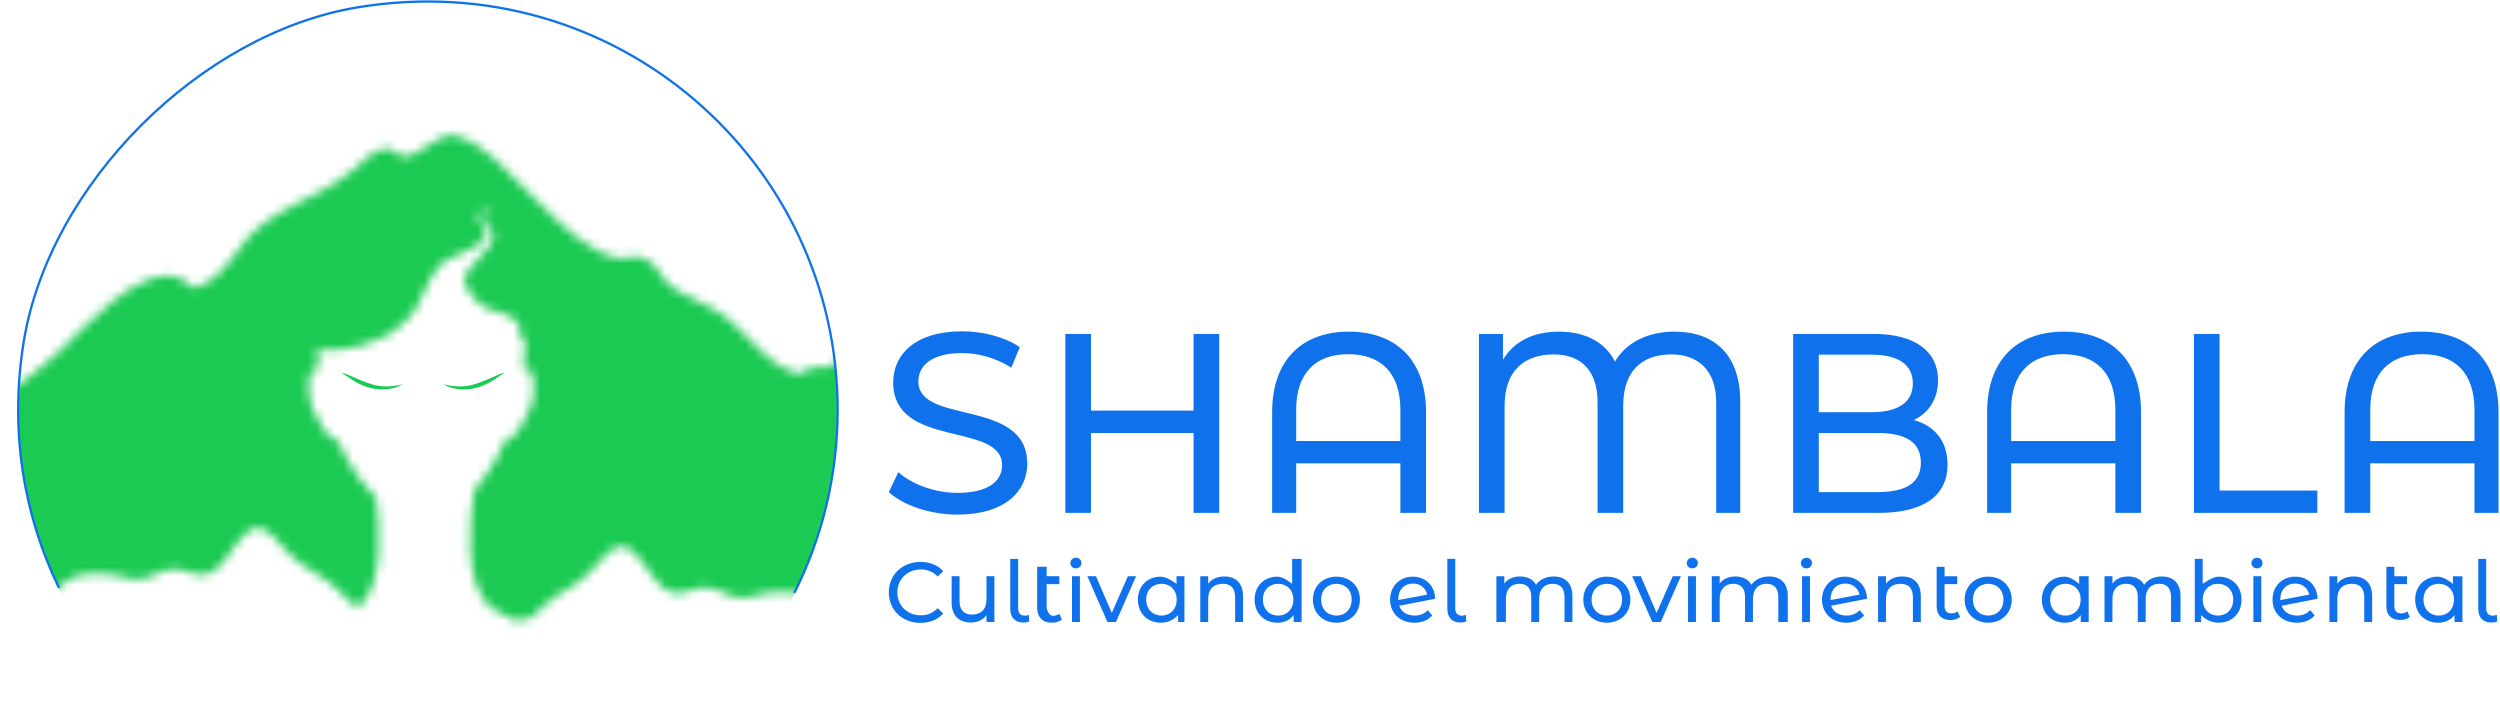 <svg width="280" height="80" viewBox="0 0 280 80" fill="none" xmlns="http://www.w3.org/2000/svg">
<g clip-path="url(#clip0_590_3876)">
<mask id="mask0_590_3876" style="mask-type:luminance" maskUnits="userSpaceOnUse" x="0" y="15" width="95" height="55">
<path d="M94.249 40.184C93.744 40.551 93.215 41.051 92.306 41.2C91.134 40.901 90.399 41.326 89.477 41.884C85.554 40.942 83.411 36.568 79.991 34.649C78.361 33.663 76.475 33.035 74.939 31.945C74.905 31.897 74.871 31.85 74.837 31.802C73.897 30.596 73.049 28.86 71.355 28.718C70.651 28.796 70.022 28.876 69.448 28.952C62.994 27.933 56.758 16.939 51.657 15.421C49.621 14.029 46.972 17.85 44.962 17.522C43.762 16.22 42.418 16.15 39.489 19.075C35.421 22.543 29.64 23.361 26.61 28.118C25.355 29.876 23.837 31.683 21.747 32.303C20.425 31.049 19.101 30.33 16.581 31.326C13.68 32.472 11.297 34.824 9.076 36.93C6.36 39.835 3.273 42.385 0.281 44.309C0.238 45.128 0.167 45.852 0.167 46.683C0.167 53.99 2.152 60.845 5.157 67.007L5.188 66.986L6.215 66.099L7.247 65.239L8.287 64.641L9.334 64.361L10.385 64.275H11.437L12.49 64.369L13.543 64.587L14.596 64.833L15.648 64.897L16.698 64.647L17.749 64.188L18.802 63.811L19.706 63.758L19.855 63.749L20.906 64L21.956 64.324L23.008 64.378L24.066 63.887L25.133 62.788L26.211 61.314L27.292 59.941L28.368 59.161L29.429 59.209L30.473 59.964L31.506 61.074L32.052 61.656L32.534 62.169L33.565 63.051L34.598 63.742L35.63 64.377L36.657 65.083L37.677 65.931L38.689 66.887L38.697 66.894L39.699 67.805L40.061 68.061C43.116 65.737 42.534 58.727 42.116 55.679C41.352 54.963 40.676 54.146 40.087 53.335C39.165 52.067 38.421 50.679 37.801 49.249H37.8C36.664 49.403 35.592 46.921 35.068 45.898C34.544 44.875 34.281 42.061 35.068 41.515C35.281 41.368 35.494 41.35 35.691 41.401C35.607 40.645 35.56 39.886 35.548 39.128C36.38 39.235 37.292 39.248 38.29 39.137C41.619 38.764 44.981 37.235 46.681 34.365C47.271 33.369 47.648 32.262 48.198 31.244C48.748 30.225 49.524 29.258 50.607 28.838C50.858 28.741 53.058 27.877 53.572 27.421C53.975 27.062 54.271 26.682 54.401 26.272C54.639 25.517 53.855 25.233 53.643 24.618C53.566 24.396 53.639 24.062 53.785 23.877C54.123 23.449 54.75 23.051 55.389 22.731C54.874 23.086 54.41 23.49 54.175 23.891C54.045 24.112 54.045 24.396 54.163 24.623C54.453 25.186 55.412 25.802 55.255 26.561C55.156 27.043 54.806 27.564 54.367 28.093C53.749 28.836 52.952 29.596 52.411 30.288C51.979 30.84 51.904 31.596 52.236 32.213C52.81 33.279 53.66 34.179 54.777 34.634C55.352 34.868 55.969 34.982 56.553 35.194C57.137 35.405 57.711 35.739 58.018 36.277C58.323 36.813 58.529 37.604 58.033 37.97C58.032 37.971 58.033 37.973 58.035 37.973C58.287 37.959 58.528 37.917 58.759 37.854C58.776 38.155 58.784 38.459 58.784 38.768C58.784 39.633 58.735 40.52 58.64 41.413C58.849 41.347 59.078 41.356 59.307 41.515C60.094 42.061 59.831 44.874 59.307 45.897C58.788 46.91 57.731 49.353 56.608 49.251C55.915 50.87 55.063 52.397 54.059 53.75C53.763 54.15 53.443 54.541 53.102 54.912C52.708 57.377 51.645 65.882 55.275 68.224C56.059 68.73 56.944 69.157 57.864 69.518L58.391 69.43L59.452 69.182L59.522 69.164L59.758 68.949L60.771 67.992L61.79 67.144L62.818 66.438L63.85 65.804L64.883 65.112L65.913 64.23L66.942 63.135L67.974 62.025L69.019 61.27L70.08 61.222L71.155 62.002L72.237 63.374L73.314 64.849L74.382 65.948L75.44 66.439L76.491 66.385L77.541 66.061L78.592 65.81L79.646 65.871L80.699 66.248L81.75 66.707L82.8 66.958L83.851 66.893L84.746 66.684L84.904 66.647L85.958 66.429L87.011 66.335H88.063L89.113 66.422L90.071 66.678C92.976 60.599 94.593 53.804 94.593 46.626C94.593 44.508 94.526 42.227 94.252 40.184L94.249 40.184Z" fill="white"/>
</mask>
<g mask="url(#mask0_590_3876)">
<path d="M47.925 91.797C73.269 91.797 93.814 71.316 93.814 46.053C93.814 20.789 73.269 0.309 47.925 0.309C22.581 0.309 2.035 20.789 2.035 46.053C2.035 71.316 22.581 91.797 47.925 91.797Z" fill="#1BCA52"/>
</g>
<path d="M6.609 65.845C2.657 57.72 1.046 48.254 2.649 38.318C5.495 20.676 22.392 3.738 40.077 0.818C68.888 -3.939 93.814 18.086 93.814 45.913C93.814 53.282 92.066 60.244 88.961 66.41" stroke="#0F72EC" stroke-width="0.262" stroke-miterlimit="10"/>
<path d="M45.139 43.027C45.139 43.027 43.736 43.445 42.351 43.208C40.723 42.929 38.797 41.759 38.231 41.737C38.636 41.933 39.689 42.885 41.104 43.349C42.358 43.759 43.926 43.748 45.139 43.027Z" fill="#1BCA52"/>
<path d="M49.623 43.027C49.623 43.027 51.025 43.445 52.41 43.208C54.038 42.929 55.964 41.759 56.53 41.737C56.125 41.933 55.072 42.885 53.657 43.349C52.403 43.759 50.835 43.748 49.623 43.027Z" fill="#1BCA52"/>
<path d="M163.587 69.728C163.8 69.728 164.021 69.69 164.225 69.614L164.178 68.861C164.076 68.909 163.91 68.956 163.744 68.956C163.236 68.956 162.987 68.651 162.987 68.107V62.594H162.1V68.183C162.1 69.156 162.636 69.728 163.588 69.728L163.587 69.728ZM158.257 65.357C159.08 65.357 159.682 65.872 159.845 66.597L156.601 67.207V67.112C156.601 66.053 157.29 65.357 158.257 65.357ZM158.446 68.943C157.594 68.943 156.963 68.542 156.705 67.846L160.733 67.064C160.704 65.557 159.623 64.585 158.236 64.585C156.762 64.585 155.691 65.662 155.691 67.16C155.691 68.657 156.782 69.745 158.418 69.745C159.26 69.745 159.958 69.459 160.408 68.924L159.911 68.333C159.538 68.743 159.04 68.943 158.447 68.943H158.446Z" fill="#0F72EC"/>
<path d="M222.683 68.943C221.707 68.943 220.97 68.237 220.97 67.159C220.97 66.082 221.707 65.385 222.683 65.385C223.658 65.385 224.386 66.082 224.386 67.159C224.386 68.237 223.658 68.943 222.683 68.943ZM222.683 69.744C224.204 69.744 225.314 68.666 225.314 67.159C225.314 65.652 224.204 64.584 222.683 64.584C221.162 64.584 220.042 65.652 220.042 67.159C220.042 68.666 221.162 69.744 222.683 69.744ZM219.252 68.471C219.067 68.618 218.818 68.7 218.559 68.7C218.06 68.7 217.792 68.408 217.792 67.886V65.423H219.211V64.539H217.792V63.478H216.905V67.923C216.905 68.901 217.469 69.441 218.457 69.441C218.855 69.441 219.261 69.331 219.529 69.102L219.252 68.471ZM213.043 64.564C212.245 64.564 211.6 64.859 211.23 65.374V64.539H210.343V69.666H211.23V67.063C211.23 65.966 211.87 65.385 212.859 65.385C213.741 65.385 214.245 65.871 214.245 66.863V69.667H215.132V66.758C215.132 65.27 214.268 64.564 213.043 64.564V64.564ZM206.677 65.356C207.5 65.356 208.102 65.871 208.265 66.596L205.021 67.207V67.111C205.021 66.053 205.71 65.356 206.677 65.356ZM206.819 68.942C205.967 68.942 205.336 68.542 205.077 67.846L209.105 67.064C209.077 65.556 207.995 64.584 206.608 64.584C205.135 64.584 204.063 65.662 204.063 67.159C204.063 68.657 205.154 69.744 206.79 69.744C207.632 69.744 208.331 69.458 208.78 68.924L208.283 68.332C207.91 68.742 207.412 68.942 206.819 68.942H206.819ZM201.829 69.666H202.715V64.538H201.829V69.666ZM202.322 63.658C202.685 63.658 202.943 63.391 202.943 63.048C202.943 62.724 202.675 62.466 202.322 62.466C201.968 62.466 201.7 62.733 201.7 63.067C201.7 63.401 201.968 63.659 202.322 63.659V63.658ZM198.132 64.563C197.261 64.563 196.545 64.925 196.158 65.498C195.819 64.868 195.161 64.563 194.377 64.563C193.593 64.563 192.973 64.849 192.606 65.364V64.538H191.719V69.666H192.606V67.062C192.606 65.966 193.21 65.384 194.13 65.384C194.964 65.384 195.443 65.87 195.443 66.862V69.666H196.33V67.063C196.33 65.966 196.934 65.385 197.854 65.385C198.689 65.385 199.168 65.871 199.168 66.863V69.667H200.232V66.758C200.232 65.27 199.38 64.564 198.132 64.564V64.563ZM189.058 69.666H189.945V64.538H189.058V69.666ZM189.539 63.658C189.902 63.658 190.161 63.391 190.161 63.048C190.161 62.724 189.893 62.466 189.539 62.466C189.185 62.466 188.917 62.733 188.917 63.067C188.917 63.401 189.185 63.659 189.539 63.659V63.658ZM187.345 64.538L185.54 68.65L183.774 64.538H182.803L185.055 69.666H186.006L188.258 64.538H187.345H187.345ZM179.971 68.942C178.995 68.942 178.259 68.237 178.259 67.159C178.259 66.081 178.996 65.385 179.971 65.385C180.947 65.385 181.674 66.081 181.674 67.159C181.674 68.237 180.947 68.942 179.971 68.942ZM179.971 69.743C181.492 69.743 182.602 68.666 182.602 67.159C182.602 65.652 181.492 64.584 179.971 64.584C178.45 64.584 177.33 65.652 177.33 67.159C177.33 68.666 178.45 69.743 179.971 69.743ZM174.01 64.564C173.139 64.564 172.422 64.926 172.035 65.498C171.697 64.869 171.038 64.564 170.254 64.564C169.471 64.564 168.851 64.85 168.483 65.365V64.539H167.596V69.666H168.661V67.063C168.661 65.966 169.265 65.385 170.185 65.385C171.019 65.385 171.498 65.871 171.498 66.863V69.667H172.385V67.064C172.385 65.967 172.989 65.385 173.909 65.385C174.744 65.385 175.223 65.871 175.223 66.864V69.667H176.11V66.759C176.11 65.271 175.258 64.565 174.01 64.565V64.564Z" fill="#0F72EC"/>
<path d="M279.052 69.728C279.265 69.728 279.486 69.69 279.69 69.614L279.644 68.861C279.542 68.909 279.376 68.956 279.209 68.956C278.701 68.956 278.452 68.65 278.452 68.107V62.594H277.565V68.183C277.565 69.156 278.101 69.728 279.053 69.728L279.052 69.728ZM273.142 68.943C272.166 68.943 271.43 68.237 271.43 67.159C271.43 66.082 272.166 65.385 273.142 65.385C274.118 65.385 274.845 66.082 274.845 67.159C274.845 68.237 274.108 68.943 273.142 68.943ZM274.727 64.539V65.395C274.727 65.395 273.783 64.584 273.065 64.584C271.582 64.584 270.501 65.614 270.501 67.159C270.501 68.705 271.582 69.744 273.065 69.744C273.811 69.744 274.463 69.458 274.905 68.885V69.666H275.791V64.539H274.727ZM269.624 68.471C269.439 68.618 269.19 68.7 268.931 68.7C268.432 68.7 268.164 68.408 268.164 67.886V65.423H269.583V64.539H268.164V63.478H267.277V67.923C267.277 68.901 267.841 69.441 268.829 69.441C269.227 69.441 269.633 69.331 269.901 69.102L269.624 68.471ZM263.592 64.564C262.795 64.564 262.15 64.859 261.779 65.374V64.539H260.893V69.666H261.779V67.063C261.779 65.966 262.419 65.385 263.408 65.385C264.29 65.385 264.795 65.871 264.795 66.863V69.667H265.681V66.758C265.681 65.27 264.817 64.564 263.592 64.564V64.564ZM257.049 65.356C257.872 65.356 258.474 65.871 258.637 66.596L255.393 67.207V67.111C255.393 66.053 256.082 65.356 257.049 65.356ZM257.278 68.942C256.427 68.942 255.795 68.542 255.537 67.846L259.565 67.064C259.536 65.556 258.455 64.584 257.068 64.584C255.595 64.584 254.523 65.662 254.523 67.159C254.523 68.657 255.614 69.744 257.25 69.744C258.092 69.744 258.791 69.458 259.24 68.924L258.743 68.332C258.37 68.742 257.872 68.942 257.279 68.942H257.278ZM252.378 69.666H253.265V64.538H252.378V69.666ZM252.782 63.658C253.145 63.658 253.403 63.391 253.403 63.048C253.403 62.724 253.136 62.466 252.782 62.466C252.428 62.466 252.16 62.733 252.16 63.067C252.16 63.401 252.428 63.659 252.782 63.659V63.658ZM248.41 68.942C247.443 68.942 246.707 68.236 246.707 67.158C246.707 66.08 247.444 65.384 248.41 65.384C249.375 65.384 250.122 66.08 250.122 67.158C250.122 68.236 249.386 68.942 248.41 68.942ZM248.486 64.584C247.768 64.584 246.703 65.394 246.703 65.394V62.594H245.816V69.666H246.525V68.885C247.089 69.457 247.74 69.743 248.486 69.743C249.969 69.743 251.05 68.704 251.05 67.159C251.05 65.613 249.969 64.584 248.486 64.584ZM242.119 64.563C241.248 64.563 240.532 64.925 240.145 65.498C239.806 64.868 239.148 64.563 238.364 64.563C237.58 64.563 236.961 64.849 236.593 65.364V64.538H235.706V69.666H236.593V67.062C236.593 65.966 237.197 65.384 238.117 65.384C238.951 65.384 239.431 65.87 239.431 66.862V69.666H240.317V67.063C240.317 65.966 240.922 65.385 241.842 65.385C242.676 65.385 243.155 65.871 243.155 66.863V69.667H244.219V66.758C244.219 65.27 243.368 64.564 242.119 64.564V64.563ZM231.331 68.942C230.355 68.942 229.619 68.236 229.619 67.158C229.619 66.08 230.356 65.384 231.331 65.384C232.307 65.384 233.034 66.08 233.034 67.158C233.034 68.236 232.297 68.942 231.331 68.942ZM232.868 64.538V65.394C232.868 65.394 231.972 64.583 231.254 64.583C229.771 64.583 228.69 65.613 228.69 67.158C228.69 68.704 229.771 69.743 231.254 69.743C232 69.743 232.651 69.457 233.045 68.884V69.665H233.932V64.538H232.868Z" fill="#0F72EC"/>
<path d="M149.681 68.943C148.705 68.943 147.969 68.237 147.969 67.159C147.969 66.082 148.705 65.385 149.681 65.385C150.658 65.385 151.384 66.082 151.384 67.159C151.384 68.237 150.657 68.943 149.681 68.943ZM149.681 69.744C151.203 69.744 152.312 68.666 152.312 67.159C152.312 65.652 151.202 64.584 149.681 64.584C148.161 64.584 147.041 65.652 147.041 67.159C147.041 68.666 148.161 69.744 149.681 69.744ZM143.156 68.943C142.18 68.943 141.444 68.237 141.444 67.159C141.444 66.082 142.18 65.385 143.156 65.385C144.133 65.385 144.859 66.082 144.859 67.159C144.859 68.237 144.123 68.943 143.156 68.943ZM144.718 62.594V65.395C144.718 65.395 143.797 64.584 143.08 64.584C141.597 64.584 140.515 65.614 140.515 67.159C140.515 68.705 141.597 69.744 143.08 69.744C143.826 69.744 144.477 69.458 144.895 68.885V69.666H145.782V62.594H144.718ZM137.131 64.564C136.333 64.564 135.688 64.86 135.317 65.374V64.539H134.431V69.666H135.317V67.063C135.317 65.966 135.957 65.385 136.946 65.385C137.829 65.385 138.333 65.871 138.333 66.863V69.667H139.219V66.758C139.219 65.27 138.355 64.564 137.131 64.564V64.564ZM130.087 68.942C129.111 68.942 128.375 68.237 128.375 67.159C128.375 66.081 129.111 65.385 130.087 65.385C131.063 65.385 131.79 66.081 131.79 67.159C131.79 68.237 131.054 68.942 130.087 68.942ZM131.77 64.538V65.394C131.77 65.394 130.728 64.584 130.01 64.584C128.527 64.584 127.446 65.613 127.446 67.159C127.446 68.704 128.527 69.743 130.01 69.743C130.756 69.743 131.408 69.457 131.947 68.885V69.666H132.657V64.538H131.77ZM126.324 64.538L124.519 68.65L122.752 64.538H121.782L124.034 69.666H124.985L127.237 64.538H126.324H126.324ZM120.063 69.666H120.95V64.538H120.063V69.666ZM120.5 63.658C120.864 63.658 121.122 63.391 121.122 63.048C121.122 62.724 120.854 62.466 120.5 62.466C120.146 62.466 119.879 62.733 119.879 63.067C119.879 63.401 120.146 63.659 120.5 63.659V63.658ZM118.644 68.732C118.453 68.885 118.194 68.971 117.926 68.971C117.41 68.971 117.226 68.122 117.226 68.122V65.422H118.645V64.538H117.226V63.477H116.161V68.159C116.214 69.18 116.797 69.742 117.821 69.742C118.233 69.742 118.654 69.628 118.931 69.39L118.644 68.732V68.732ZM114.634 69.727C114.846 69.727 115.068 69.689 115.271 69.613L115.225 68.86C115.123 68.907 114.957 68.955 114.791 68.955C114.283 68.955 114.033 68.649 114.033 68.106V62.593H113.147V68.182C113.147 69.155 113.682 69.727 114.634 69.727L114.634 69.727ZM110.486 64.538V67.151C110.486 68.239 109.857 68.83 108.875 68.83C107.982 68.83 107.471 68.334 107.471 67.342V64.538H106.584V67.488C106.584 68.998 107.454 69.723 108.764 69.723C109.481 69.723 110.113 69.424 110.486 68.891V69.665H111.373V64.538H110.486V64.538ZM103.087 69.762C104.13 69.762 105.029 69.4 105.642 68.713L105.02 68.112C104.503 68.656 103.872 68.914 103.135 68.914C101.623 68.914 100.504 67.826 100.504 66.348C100.504 64.87 101.624 63.782 103.135 63.782C103.872 63.782 104.503 64.03 105.02 64.574L105.642 63.973C105.03 63.287 104.13 62.934 103.097 62.934C101.059 62.934 99.547 64.374 99.547 66.348C99.547 68.322 101.059 69.762 103.088 69.762H103.087Z" fill="#0F72EC"/>
<path d="M265.468 49.389V45.891C265.468 41.705 267.722 39.669 271.304 39.669C274.886 39.669 277.139 41.704 277.139 45.891V49.389H265.469H265.468ZM271.185 37.143C266.031 37.143 262.595 40.24 262.595 46.174V57.443H265.468V51.894H277.139V57.443H279.832V46.174C279.832 40.239 276.396 37.143 271.185 37.143ZM245.718 57.443H259.544V54.937H248.591V37.397H245.718V57.443V57.443ZM225.25 49.389V45.891C225.25 41.705 227.503 39.669 231.085 39.669C234.667 39.669 236.921 41.704 236.921 45.891V49.389H225.25H225.25ZM231.146 37.143C225.992 37.143 222.557 40.24 222.557 46.174V57.443H225.25V51.894H236.92V57.443H239.793V46.174C239.793 40.239 236.357 37.143 231.146 37.143ZM210.262 55.116H203.704V48.494H210.262C213.427 48.494 215.137 49.517 215.137 51.819C215.137 54.121 213.427 55.116 210.262 55.116ZM209.62 39.724C212.563 39.724 214.237 40.817 214.237 42.946C214.237 45.074 212.563 46.167 209.62 46.167H203.704V39.724H209.62V39.724ZM214.362 47.048C215.942 46.275 217.062 44.757 217.062 42.581C217.062 39.345 214.477 37.398 209.852 37.398H200.832V57.443H210.427C215.512 57.443 218.126 55.467 218.126 52.031C218.126 49.367 216.632 47.678 214.362 47.048ZM187.531 37.143C184.575 37.143 182.136 38.347 180.874 40.498C179.84 38.405 177.631 37.143 174.618 37.143C171.605 37.143 169.51 38.318 168.333 40.297V37.397H165.64V57.443H168.513V45.457C168.513 41.414 170.82 39.694 174.022 39.694C176.965 39.694 178.927 41.386 178.927 45.055V57.442H181.799V45.456C181.799 41.414 184.037 39.693 187.193 39.693C190.09 39.693 192.213 41.385 192.213 45.055V57.441H194.906V44.969C194.906 39.807 192.094 37.141 187.531 37.141V37.143ZM145.172 49.389V45.891C145.172 41.705 147.425 39.669 151.007 39.669C154.589 39.669 156.843 41.704 156.843 45.891V49.389H145.172H145.172ZM151.068 37.143C145.914 37.143 142.479 40.24 142.479 46.174V57.443H145.172V51.894H156.842V57.443H159.715V46.174C159.715 40.239 156.279 37.143 151.068 37.143ZM133.681 37.397V45.988H122.189V37.397H119.317V57.443H122.189V48.494H133.681V57.443H136.553V37.397H133.681ZM107.256 57.636C112.577 57.636 115.051 54.998 115.051 51.93C115.051 44.561 102.855 47.629 102.855 42.726C102.855 40.977 104.322 39.543 107.745 39.543C109.528 39.543 111.513 40.059 113.268 41.178L114.217 38.884C112.549 37.737 110.104 37.107 107.745 37.107C102.453 37.107 100.037 39.744 100.037 42.841C100.037 50.296 112.233 47.2 112.233 52.103C112.233 53.852 110.737 55.2 107.256 55.2C104.668 55.2 102.108 54.225 100.612 52.877L99.548 55.114C101.159 56.605 104.179 57.637 107.256 57.637V57.636Z" fill="#0F72EC"/>
</g>
<defs>
<clipPath id="clip0_590_3876">
<rect width="279.664" height="91.797" fill="white" transform="translate(0.168)"/>
</clipPath>
</defs>
</svg>
